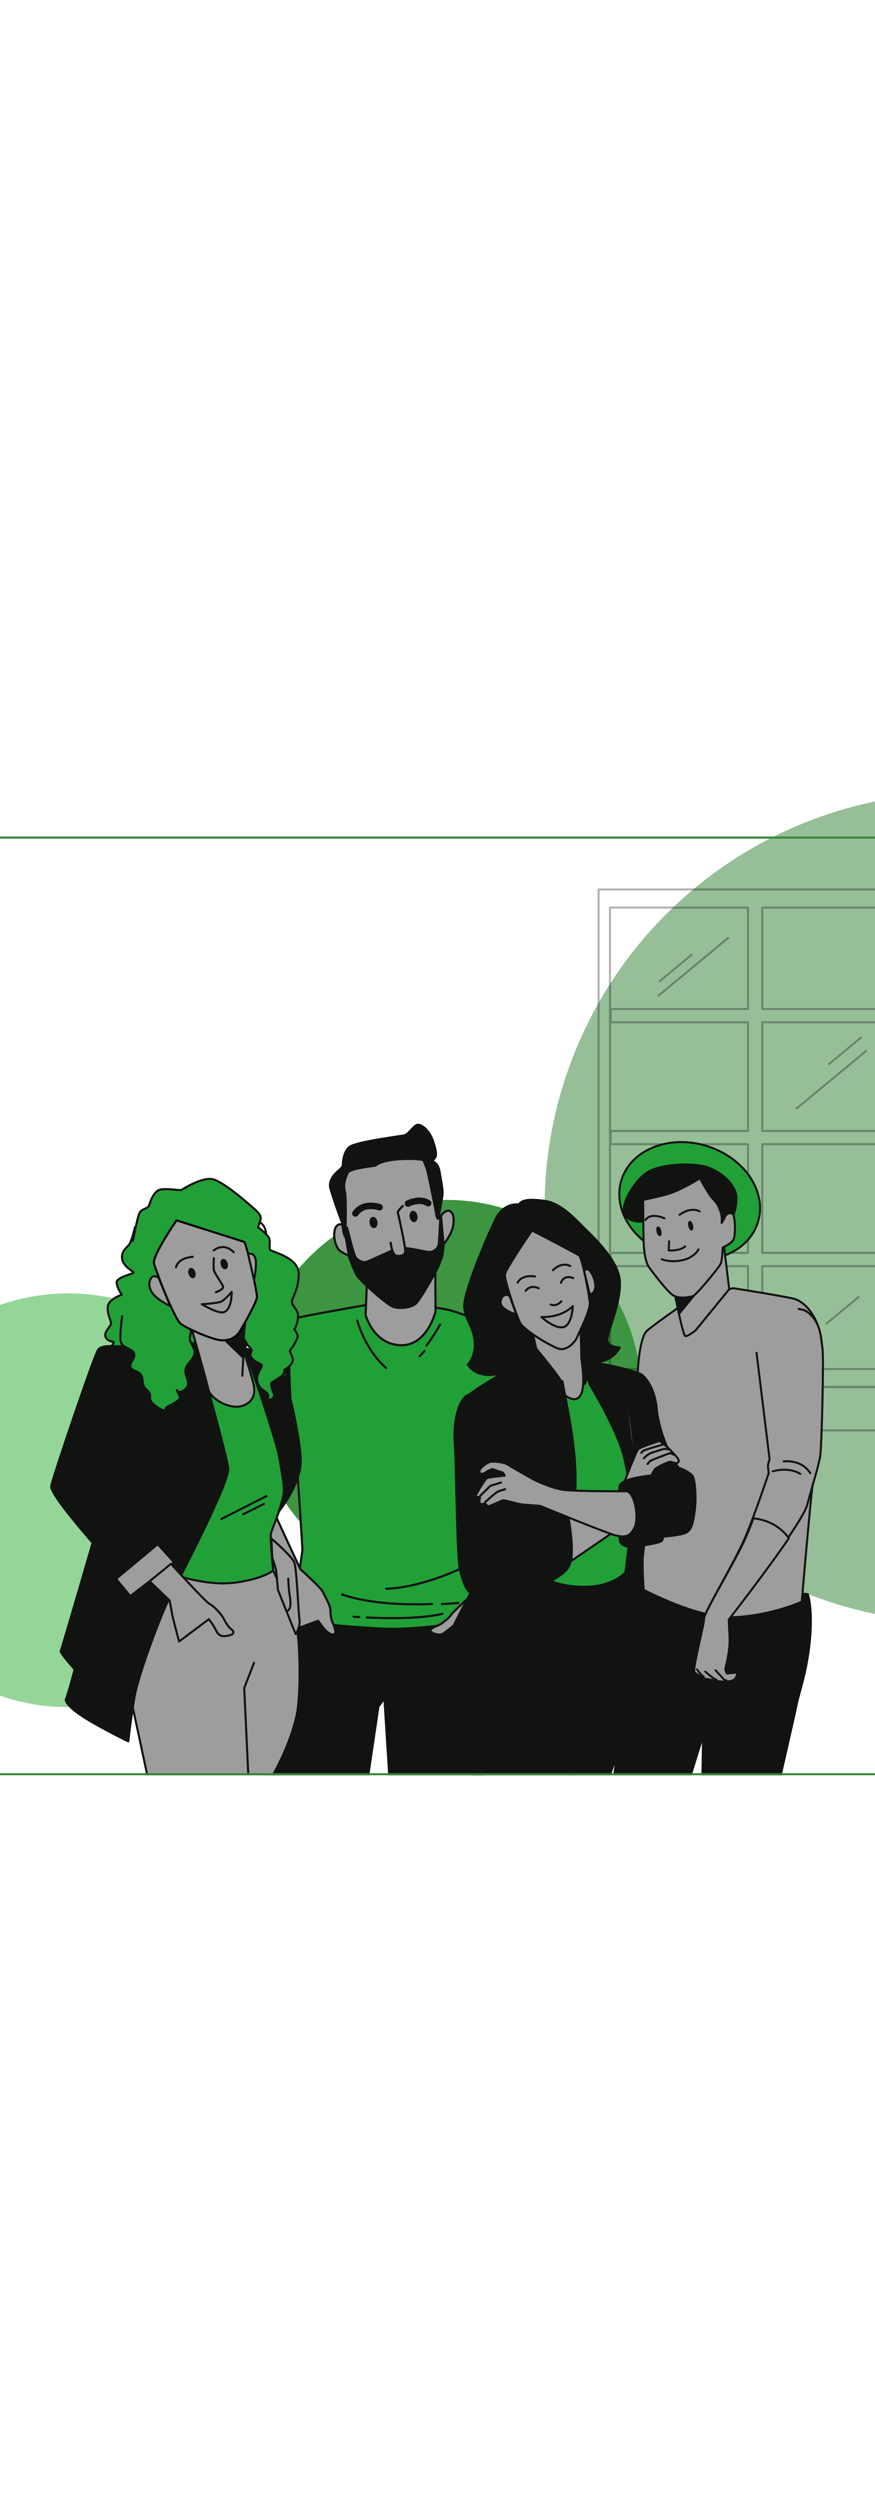 <svg width="360" height="1028" viewBox="0 0 360 1028" fill="none" xmlns="http://www.w3.org/2000/svg">
<g filter="url(#filter0_f_3139_434)">
<circle cx="28.075" cy="616.925" r="85.075" fill="#7FCE84" fill-opacity="0.83"/>
</g>
<g filter="url(#filter1_f_3139_434)">
<circle cx="394.668" cy="496.618" r="170.618" fill="#36853B" fill-opacity="0.52"/>
</g>
<g filter="url(#filter2_f_3139_434)">
<circle cx="183.89" cy="573.408" r="79.997" fill="#3D9542"/>
</g>
<g clip-path="url(#clip0_3139_434)">
<g opacity="0.3">
<path d="M313.617 520.642H370.396V562.946H313.617V520.642ZM250.96 373.204H307.74V414.915H251.248V420.364H307.74V465.054H251.248V470.502H307.74V515.193H251.248V520.642H307.74V562.946H250.96V373.204ZM313.617 420.364H370.396V465.054H313.617V420.364ZM313.617 470.502H370.396V515.192H313.617V470.502ZM370.396 414.915H313.617V373.204H370.396V414.915ZM246.27 570.395H375.085V365.754H246.27V570.395Z" stroke="black" stroke-width="0.853" stroke-miterlimit="10" stroke-linecap="round" stroke-linejoin="round"/>
<path d="M299.602 385.676L270.956 409.383" stroke="black" stroke-width="0.853" stroke-miterlimit="10" stroke-linecap="round" stroke-linejoin="round"/>
<path d="M356.401 432.102L327.755 455.809" stroke="black" stroke-width="0.853" stroke-miterlimit="10" stroke-linecap="round" stroke-linejoin="round"/>
<path d="M291.699 532.365L263.053 556.072" stroke="black" stroke-width="0.853" stroke-miterlimit="10" stroke-linecap="round" stroke-linejoin="round"/>
<path d="M284.579 392.59L271.449 403.456" stroke="black" stroke-width="0.853" stroke-miterlimit="10" stroke-linecap="round" stroke-linejoin="round"/>
<path d="M354.219 426.67L341.089 437.536" stroke="black" stroke-width="0.853" stroke-miterlimit="10" stroke-linecap="round" stroke-linejoin="round"/>
<path d="M290.012 539.773L276.882 550.639" stroke="black" stroke-width="0.853" stroke-miterlimit="10" stroke-linecap="round" stroke-linejoin="round"/>
<path d="M286.06 487.42L272.931 498.286" stroke="black" stroke-width="0.853" stroke-miterlimit="10" stroke-linecap="round" stroke-linejoin="round"/>
<path d="M353.232 533.352L340.101 544.218" stroke="black" stroke-width="0.853" stroke-miterlimit="10" stroke-linecap="round" stroke-linejoin="round"/>
<path d="M238.852 570.26H383.072V588.176H238.852V570.26Z" stroke="black" stroke-width="0.853" stroke-miterlimit="10" stroke-linecap="round" stroke-linejoin="round"/>
</g>
<path d="M311.312 504.036C306.435 516.229 290.141 521.588 274.918 516.006C259.694 510.422 251.306 496.01 256.182 483.816C261.058 471.621 277.352 466.263 292.575 471.846C307.799 477.429 316.188 491.841 311.312 504.036Z" fill="#21A038"/>
<path d="M256.181 483.816C261.057 471.622 277.352 466.263 292.575 471.846C307.799 477.43 316.188 491.841 311.312 504.036C306.436 516.23 290.142 521.589 274.918 516.006C259.694 510.422 251.306 496.01 256.181 483.816Z" stroke="#111311" stroke-width="0.831" stroke-miterlimit="10" stroke-linecap="round" stroke-linejoin="round"/>
<path d="M265.476 502.221C265.476 502.221 259.358 503.248 257.157 499.614C254.956 495.979 260.342 486.672 265.383 482.7C270.422 478.728 283.129 478.14 289.446 479.539C295.763 480.938 302.674 486.785 302.996 492.192C303.318 497.6 300.452 502.517 300.083 504.174C299.713 505.83 295.97 505.42 295.554 504.527C295.137 503.632 288.848 490.501 287.323 489.769C285.798 489.036 284.57 490.032 282.695 490.817C280.82 491.601 266.761 495.999 266.761 495.999L265.476 502.221Z" fill="#111311" stroke="#111311" stroke-width="0.831" stroke-miterlimit="10" stroke-linecap="round" stroke-linejoin="round"/>
<path d="M268.146 639.648L268.012 621.923L259.266 642.463L259.266 642.465C257.508 644.856 255.388 647.961 254.273 650.433C252.16 655.122 257.351 671.245 258.056 669.683C258.759 668.12 264.363 647.669 264.363 647.669C264.363 647.669 265.363 644.162 265.524 641.34L268.146 639.648Z" fill="#9D9D9D" stroke="#111311" stroke-width="0.831" stroke-miterlimit="10" stroke-linecap="round" stroke-linejoin="round"/>
<path d="M264.764 651.612C264.764 651.612 259.053 652.942 257.351 664.936C256.886 668.207 256.497 703.05 255.681 708.797L252.298 732.634L282.342 735.908L289.263 713.679L288.901 736.135L319.034 739.419C319.034 739.419 327.004 704.834 327.851 700.525C328.698 696.216 332.118 687.053 333.267 673.975C334.418 660.896 332.354 655.537 332.354 655.537L266.088 647.092L264.764 651.612Z" fill="#111311" stroke="#111311" stroke-width="0.831" stroke-miterlimit="10" stroke-linecap="round" stroke-linejoin="round"/>
<path d="M285.545 533.181C285.545 533.181 269.741 544.112 266.214 547.195C262.557 550.392 261.114 570.061 263.248 583.956C265.382 597.852 266.724 619.121 266.332 623.348C265.941 627.574 263.04 652.785 263.04 652.785C263.04 652.785 286.647 665.831 302.333 664.989C318.022 664.145 329.865 658.611 329.865 658.611C329.865 658.611 333.531 615.252 334.867 605.791C336.203 596.332 338.609 564.788 338.136 553.636C337.663 542.484 331.522 535.194 326.367 533.988C321.21 532.783 301.721 529.718 301.721 529.718L285.545 533.181Z" fill="#9D9D9D" stroke="#111311" stroke-width="0.831" stroke-miterlimit="10" stroke-linecap="round" stroke-linejoin="round"/>
<path d="M277.174 529.857C277.174 529.857 280.896 549.085 281.926 549.384C282.957 549.684 286.19 547.056 286.19 547.056L300.025 530.124L297.911 512.87C297.911 512.87 294.096 521.461 288.361 526.61C282.628 531.758 277.174 529.857 277.174 529.857Z" fill="#9D9D9D" stroke="#111311" stroke-width="0.831" stroke-miterlimit="10" stroke-linecap="round" stroke-linejoin="round"/>
<path d="M289.899 527.41L279.6 539.981L277.026 529.706L289.899 527.41Z" fill="#111311" stroke="#111311" stroke-width="0.831" stroke-miterlimit="10" stroke-linecap="round" stroke-linejoin="round"/>
<path d="M287.986 484.491C287.986 484.491 279.869 489.736 273.751 491.297C267.63 492.859 264.609 493.365 264.609 493.365C264.609 493.365 264.725 505.778 264.767 509.265C264.809 512.753 265.179 518.645 267.205 521.373C269.231 524.102 274.203 530.635 276.629 532.433C279.055 534.23 283.718 533.485 285.136 532.943C286.553 532.401 295.922 521.162 296.551 519.559C297.181 517.956 297.354 512.959 297.354 512.959C297.354 512.959 301.058 511.412 301.858 509.549C302.659 507.687 302.483 500.422 301.563 499.347C300.643 498.271 298.771 499.181 298.351 500.25C297.931 501.319 296.907 502.879 296.907 502.879C296.907 502.879 297.183 499.984 296.38 498.085C295.577 496.186 295.674 495.5 293.457 493.168C291.241 490.837 287.986 484.491 287.986 484.491Z" fill="#9D9D9D" stroke="#111311" stroke-width="0.831" stroke-miterlimit="10" stroke-linecap="round" stroke-linejoin="round"/>
<path d="M275.273 510.398L275.143 514.203C275.143 514.203 279.574 514.547 281.894 512.538" stroke="#111311" stroke-width="0.831" stroke-miterlimit="10" stroke-linecap="round" stroke-linejoin="round"/>
<path d="M272.251 517.784C272.251 517.784 275.312 519.261 280.488 518.265C285.664 517.27 287.383 513.757 287.383 513.757" stroke="#111311" stroke-width="0.831" stroke-miterlimit="10" stroke-linecap="round" stroke-linejoin="round"/>
<path d="M273.348 500.975C273.348 500.975 267.773 498.344 265.572 501.65" stroke="#111311" stroke-width="0.831" stroke-miterlimit="10" stroke-linecap="round" stroke-linejoin="round"/>
<path d="M279.575 499.545C279.575 499.545 283.958 496.053 287.846 498.14" stroke="#111311" stroke-width="0.831" stroke-miterlimit="10" stroke-linecap="round" stroke-linejoin="round"/>
<path d="M272.086 506.1C272.347 507.204 272.118 508.2 271.575 508.321C271.034 508.442 270.381 507.644 270.12 506.539C269.861 505.433 270.088 504.439 270.631 504.317C271.174 504.197 271.825 504.994 272.086 506.1Z" fill="#111311"/>
<path d="M285.147 503.801C285.408 504.906 285.179 505.9 284.636 506.022C284.094 506.142 283.443 505.345 283.181 504.24C282.921 503.134 283.149 502.139 283.692 502.019C284.235 501.898 284.885 502.695 285.147 503.801Z" fill="#111311"/>
<path d="M311.257 556.263L316.641 600.134C316.641 600.134 315.762 602.156 315.984 603.454C316.206 604.752 316.26 605.817 316.26 605.817C316.26 605.817 310.807 622.171 306.639 632.094C302.471 642.018 289.537 663.255 289.587 665.806C289.638 668.357 284.686 686.887 285.755 687.855C286.824 688.824 289.412 690.388 290.201 690.477C290.989 690.566 294.483 691.383 295.666 691.516C296.849 691.649 301.217 691.929 302.236 690.346C303.254 688.765 303.201 687.698 301.96 687.983C300.719 688.267 298.718 688.254 298.718 688.254L298.159 686.494C298.159 686.494 300.15 679.296 299.911 673.754C299.671 668.213 299.535 666.289 299.535 666.289C299.535 666.289 330.018 626.666 332.095 618.84C334.171 611.015 336.956 602.42 337.501 598.452C338.047 594.484 339.012 558.325 338.374 554.224C337.737 550.123 337.691 546.088 334.995 542.391C332.298 538.695 330.128 538.45 328.55 538.273" fill="#9D9D9D"/>
<path d="M311.257 556.263L316.641 600.134C316.641 600.134 315.762 602.156 315.984 603.454C316.206 604.752 316.26 605.817 316.26 605.817C316.26 605.817 310.807 622.171 306.639 632.094C302.471 642.018 289.537 663.255 289.587 665.806C289.638 668.357 284.686 686.887 285.755 687.855C286.824 688.824 289.412 690.388 290.201 690.477C290.989 690.566 294.483 691.383 295.666 691.516C296.849 691.649 301.217 691.929 302.236 690.346C303.254 688.765 303.201 687.698 301.96 687.983C300.719 688.267 298.718 688.254 298.718 688.254L298.159 686.494C298.159 686.494 300.15 679.296 299.911 673.754C299.671 668.213 299.535 666.289 299.535 666.289C299.535 666.289 330.018 626.666 332.095 618.84C334.171 611.015 336.956 602.42 337.501 598.452C338.047 594.484 339.012 558.325 338.374 554.224C337.737 550.123 337.691 546.088 334.995 542.391C332.298 538.695 330.128 538.45 328.55 538.273" stroke="#111311" stroke-width="0.831" stroke-miterlimit="10" stroke-linecap="round" stroke-linejoin="round"/>
<path d="M317.924 605.013C317.924 605.013 324.374 602.99 329.257 606.081" stroke="#111311" stroke-width="0.831" stroke-miterlimit="10" stroke-linecap="round" stroke-linejoin="round"/>
<path d="M322.436 600.937C322.436 600.937 329.732 599.886 333.382 605.825" stroke="#111311" stroke-width="0.831" stroke-miterlimit="10" stroke-linecap="round" stroke-linejoin="round"/>
<path d="M310.015 624.343C309.015 626.949 308.004 629.487 307.058 631.706C302.811 641.67 289.641 663.001 289.689 665.56C289.737 668.121 284.684 686.726 285.768 687.698C286.853 688.669 289.482 690.236 290.284 690.324C291.086 690.413 294.635 691.229 295.838 691.362C297.04 691.495 301.478 691.771 302.515 690.183C303.552 688.593 303.499 687.522 302.237 687.81C300.977 688.096 298.942 688.085 298.942 688.085L298.376 686.32C298.376 686.32 300.408 679.091 300.171 673.529C299.935 667.968 299.799 666.036 299.799 666.036C299.799 666.036 314.705 646.912 324.559 632.559C320.33 626.574 314.186 624.803 310.015 624.343Z" fill="#9D9D9D" stroke="#111311" stroke-width="0.831" stroke-miterlimit="10" stroke-linecap="round" stroke-linejoin="round"/>
<path d="M294.423 686.839C294.423 686.839 296.201 688.846 296.823 689.491C297.445 690.136 297.6 690.73 298.904 691.037" fill="#9D9D9D"/>
<path d="M294.423 686.839C294.423 686.839 296.201 688.846 296.823 689.491C297.445 690.136 297.6 690.73 298.904 691.037" stroke="#111311" stroke-width="0.831" stroke-miterlimit="10" stroke-linecap="round" stroke-linejoin="round"/>
<path d="M290.184 687.368C290.184 687.368 292.969 690.065 294.827 690.754L290.184 687.368Z" fill="#9D9D9D"/>
<path d="M290.184 687.368C290.184 687.368 292.969 690.065 294.827 690.754" stroke="#111311" stroke-width="0.831" stroke-miterlimit="10" stroke-linecap="round" stroke-linejoin="round"/>
<path d="M286.83 686.467C286.83 686.467 288.014 688.55 289.515 689.457L286.83 686.467Z" fill="#9D9D9D"/>
<path d="M286.83 686.467C286.83 686.467 288.014 688.55 289.515 689.457" stroke="#111311" stroke-width="0.831" stroke-miterlimit="10" stroke-linecap="round" stroke-linejoin="round"/>
<path d="M263.922 646.4C263.922 646.4 263.862 652.101 264.025 653.044C264.187 653.988 263.521 655.611 263.323 659.136C263.125 662.662 263.485 666.403 261.401 665.556C259.317 664.706 259.13 658.671 259.487 657.167C259.843 655.664 257.875 650.818 257.875 650.818" fill="#9D9D9D"/>
<path d="M263.922 646.4C263.922 646.4 263.862 652.101 264.025 653.044C264.187 653.988 263.521 655.611 263.323 659.136C263.125 662.662 263.485 666.403 261.401 665.556C259.317 664.706 259.13 658.671 259.487 657.167C259.843 655.664 257.875 650.818 257.875 650.818" stroke="#111311" stroke-width="0.831" stroke-miterlimit="10" stroke-linecap="round" stroke-linejoin="round"/>
<path d="M225.42 617.423C223.783 612.851 214.938 551.316 214.938 551.316C210.844 559.755 203.686 602.625 203.686 602.625L202.681 625.628L201.846 629.878C206.424 627.253 217.465 622.257 223.355 630.888C223.514 630.478 223.636 630.131 223.713 629.856C225.298 624.187 227.057 621.996 225.42 617.423Z" fill="#21A038"/>
<path d="M225.42 617.423C223.783 612.851 214.938 551.316 214.938 551.316C210.844 559.755 203.686 602.625 203.686 602.625L202.681 625.628L201.846 629.878C206.424 627.253 217.465 622.257 223.355 630.888C223.514 630.478 223.636 630.131 223.713 629.856C225.298 624.187 227.057 621.996 225.42 617.423Z" stroke="#111311" stroke-width="0.891" stroke-miterlimit="10" stroke-linecap="round" stroke-linejoin="round"/>
<path d="M220.214 622.647C221.338 622.955 222.414 623.382 223.397 623.961" stroke="#111311" stroke-width="0.891" stroke-miterlimit="10" stroke-linecap="round" stroke-linejoin="round"/>
<path d="M204.199 623.037C204.199 623.037 210.096 621.393 216.126 621.944" stroke="#111311" stroke-width="0.891" stroke-miterlimit="10" stroke-linecap="round" stroke-linejoin="round"/>
<path d="M222.634 620.485C222.634 620.485 218.069 616.837 213.915 617.759" stroke="#111311" stroke-width="0.891" stroke-miterlimit="10" stroke-linecap="round" stroke-linejoin="round"/>
<path d="M109.152 731.173L115.941 684.901L122.284 659.757L196.729 664.092L201.075 682.951L198.095 740.125L160.577 736.606L158.159 698.325L155.681 701.756L150.782 734.873L109.152 731.173Z" fill="#111311" stroke="#111311" stroke-width="0.891" stroke-miterlimit="10" stroke-linecap="round" stroke-linejoin="round"/>
<path d="M155.441 535.767C155.441 535.767 122.354 541.546 120.28 542.362C118.206 543.177 118.774 573.739 120.432 585.007C122.09 596.276 124.433 637.308 124.433 637.308L120.332 666.421C120.332 666.421 151.622 670.171 164.381 669.754C177.141 669.338 191.351 667.037 191.351 667.037C191.351 667.037 199 641.693 199.573 624.573C200.146 607.452 209.822 565.731 210.233 562.941C210.645 560.151 213.908 549.951 213.908 549.951C213.908 549.951 190.941 540.114 184.892 538.738C178.844 537.361 164.452 535.604 155.441 535.767Z" fill="#21A038" stroke="#111311" stroke-width="0.891" stroke-miterlimit="10" stroke-linecap="round" stroke-linejoin="round"/>
<path d="M147 543.017C147 543.017 149.951 554.676 158.814 562.493" stroke="#111311" stroke-width="0.891" stroke-miterlimit="10" stroke-linecap="round" stroke-linejoin="round"/>
<path d="M181.07 544.671C181.07 544.671 178.838 548.832 175.504 553.26" stroke="#111311" stroke-width="0.891" stroke-miterlimit="10" stroke-linecap="round" stroke-linejoin="round"/>
<path d="M174.647 555.549L172.701 557.726" stroke="#111311" stroke-width="0.891" stroke-miterlimit="10" stroke-linecap="round" stroke-linejoin="round"/>
<path d="M150.881 665.12C158.548 665.508 172.645 665.816 182.058 663.605" stroke="#111311" stroke-width="0.891" stroke-miterlimit="10" stroke-linecap="round" stroke-linejoin="round"/>
<path d="M145.438 664.796C145.438 664.796 146.307 664.87 147.806 664.963" stroke="#111311" stroke-width="0.891" stroke-miterlimit="10" stroke-linecap="round" stroke-linejoin="round"/>
<path d="M177.72 659.584C167.566 659.965 152.272 659.677 140.777 655.659" stroke="#111311" stroke-width="0.891" stroke-miterlimit="10" stroke-linecap="round" stroke-linejoin="round"/>
<path d="M188.537 659.162C188.537 659.162 185.955 659.413 181.83 659.584" stroke="#111311" stroke-width="0.891" stroke-miterlimit="10" stroke-linecap="round" stroke-linejoin="round"/>
<path d="M189.182 645.197C182.774 648.09 170.609 652.841 158.918 653.315" stroke="#111311" stroke-width="0.891" stroke-miterlimit="10" stroke-linecap="round" stroke-linejoin="round"/>
<path d="M193.806 643.019C193.806 643.019 192.93 643.479 191.382 644.204" stroke="#111311" stroke-width="0.891" stroke-miterlimit="10" stroke-linecap="round" stroke-linejoin="round"/>
<path d="M151.067 524.564L150.419 540.779C150.419 540.779 153.727 552.882 164.874 553.167C175.806 553.446 179.184 539.317 179.184 539.317L179.099 522.129C179.099 522.129 168.557 529.459 163.307 528.244C158.058 527.028 151.067 524.564 151.067 524.564Z" fill="#9D9D9D" stroke="#111311" stroke-width="0.891" stroke-miterlimit="10" stroke-linecap="round" stroke-linejoin="round"/>
<path d="M141.821 504.852C141.821 504.852 140.178 502.075 138.403 504.281C136.627 506.486 137.606 512.945 140.146 514.557C142.685 516.169 143.401 516.236 143.401 516.236C143.401 516.236 145.689 522.818 147.084 524.822C148.479 526.825 159.221 536.698 162.007 537.46C164.793 538.22 168.971 537.739 170.774 536.16C172.578 534.582 179.09 523.208 180.222 520.443C181.356 517.678 181.566 517.074 181.821 515.35C182.076 513.626 182.174 512.138 182.174 512.138C182.174 512.138 185.551 508.085 186.298 504.66C187.046 501.235 186.594 498.57 184.88 497.91C183.166 497.249 180.715 500.764 180.715 500.764L177.083 481.198C177.083 481.198 175.702 475.824 174.006 475.041C172.31 474.257 159.326 474.661 153.62 476.496C147.914 478.333 142.308 480.303 141.568 482.855C140.829 485.408 141.821 504.852 141.821 504.852Z" fill="#9D9D9D" stroke="#111311" stroke-width="0.891" stroke-miterlimit="10" stroke-linecap="round" stroke-linejoin="round"/>
<path d="M154.453 479.324C154.453 479.324 143.922 480.476 143.109 482.151C142.297 483.824 141.071 487.016 141.817 489.614C142.562 492.213 142.148 505.204 142.148 505.204C142.148 505.204 143.224 509.39 142.193 508.71C141.164 508.03 140.944 503.147 140.658 502.537C140.372 501.927 136.903 492.266 135.928 488.673C134.953 485.081 138.408 482.098 139.265 481.401C140.121 480.703 141.035 479.622 141.035 479.622C141.035 479.622 140.929 473.971 143.713 471.704C146.498 469.437 164.902 467.273 166.473 466.837C168.045 466.4 170.014 463.279 171.428 462.634C172.842 461.989 176.459 464.272 178.166 469.295C179.871 474.317 179.487 475.643 178.601 476.531L177.717 477.421C177.717 477.421 180.261 478.048 180.836 481.798C181.412 485.548 182.387 489.14 181.962 492.018C181.536 494.895 180.436 500.402 180.351 500.977C180.266 501.553 179.698 500.947 179.425 498.976C179.151 497.005 176.207 482.531 175.691 480.926C175.175 479.322 174.473 477.7 174.187 477.09C173.9 476.48 158.579 475.627 154.453 479.324Z" fill="#111311" stroke="#111311" stroke-width="0.891" stroke-miterlimit="10" stroke-linecap="round" stroke-linejoin="round"/>
<path d="M162.235 537.4C165.037 538.163 169.238 537.68 171.052 536.095C172.866 534.509 179.414 523.086 180.554 520.309C181.693 517.531 181.904 516.924 182.161 515.192C182.417 513.461 182.517 511.965 182.517 511.965L181.443 500.025C181.336 500.16 181.249 500.273 181.183 500.361C181.02 504.002 180.68 511.03 180.444 512.023C180.123 513.372 178.465 514.721 176.992 514.833C175.517 514.946 168.853 513.193 165.822 513.159C162.791 513.126 161.668 514.148 159.208 515.173C156.749 516.196 151.638 518.725 150.385 518.984C149.132 519.243 146.983 518.164 146.208 516.837C145.432 515.511 142.787 504.777 142.787 504.777C142.704 505.442 141.885 506.651 141.885 506.651L143.526 516.084C143.526 516.084 145.827 522.695 147.23 524.707C148.632 526.72 159.433 536.636 162.235 537.4Z" fill="#111311"/>
<path d="M162.235 537.4C165.037 538.163 169.238 537.68 171.052 536.095C172.866 534.509 179.414 523.086 180.554 520.309C181.693 517.531 181.904 516.924 182.161 515.192C182.417 513.461 182.517 511.965 182.517 511.965L181.443 500.025C181.336 500.16 181.249 500.273 181.183 500.361C181.02 504.002 180.68 511.03 180.444 512.023C180.123 513.372 178.465 514.721 176.992 514.833C175.517 514.946 168.853 513.193 165.822 513.159C162.791 513.126 161.668 514.148 159.208 515.173C156.749 516.196 151.638 518.725 150.385 518.984C149.132 519.243 146.983 518.164 146.208 516.837C145.432 515.511 142.787 504.777 142.787 504.777C142.704 505.442 141.885 506.651 141.885 506.651L143.526 516.084C143.526 516.084 145.827 522.695 147.23 524.707C148.632 526.72 159.433 536.636 162.235 537.4Z" stroke="#111311" stroke-width="0.891" stroke-miterlimit="10" stroke-linecap="round" stroke-linejoin="round"/>
<path d="M165.716 495.909C165.716 495.909 163.419 498.011 163.687 498.778C163.956 499.547 167.036 513.429 166.709 514.875C166.383 516.32 164.305 516.844 162.768 516.189C161.23 515.536 160.727 511.045 160.727 511.045" fill="#9D9D9D"/>
<path d="M165.716 495.909C165.716 495.909 163.419 498.011 163.687 498.778C163.956 499.547 167.036 513.429 166.709 514.875C166.383 516.32 164.305 516.844 162.768 516.189C161.23 515.536 160.727 511.045 160.727 511.045" stroke="#111311" stroke-width="0.891" stroke-miterlimit="10" stroke-linecap="round" stroke-linejoin="round"/>
<path d="M167.855 494.916C167.855 494.916 172.558 492.422 176.161 494.775" stroke="#111311" stroke-width="2.672" stroke-miterlimit="10" stroke-linecap="round" stroke-linejoin="round"/>
<path d="M156.18 496.429C156.18 496.429 149.631 494.073 146.216 498.987" stroke="#111311" stroke-width="2.672" stroke-miterlimit="10" stroke-linecap="round" stroke-linejoin="round"/>
<path d="M154.824 502.527C154.961 503.565 154.555 504.482 153.92 504.575C153.284 504.667 152.658 503.899 152.521 502.861C152.384 501.823 152.79 500.906 153.425 500.814C154.061 500.721 154.688 501.489 154.824 502.527Z" fill="#111311"/>
<path d="M152.499 502.862C152.341 501.826 152.738 500.911 153.386 500.817C154.035 500.723 154.688 501.486 154.847 502.522C155.005 503.557 154.608 504.473 153.959 504.567C153.311 504.661 152.658 503.897 152.499 502.862Z" stroke="#111311" stroke-width="0.891" stroke-miterlimit="10" stroke-linecap="round" stroke-linejoin="round"/>
<path d="M171.288 500.049C171.424 501.087 171.02 502.004 170.383 502.096C169.747 502.188 169.121 501.42 168.986 500.383C168.848 499.345 169.253 498.428 169.889 498.336C170.526 498.243 171.152 499.011 171.288 500.049Z" fill="#111311"/>
<path d="M168.964 500.387C168.806 499.352 169.203 498.436 169.851 498.342C170.499 498.248 171.153 499.012 171.311 500.047C171.469 501.083 171.072 501.998 170.424 502.092C169.776 502.186 169.122 501.423 168.964 500.387Z" stroke="#111311" stroke-width="0.891" stroke-miterlimit="10" stroke-linecap="round" stroke-linejoin="round"/>
<path d="M157.54 521.474C157.54 521.474 165.891 524.158 171.459 518.976" stroke="#111311" stroke-width="0.891" stroke-miterlimit="10" stroke-linecap="round" stroke-linejoin="round"/>
<path d="M224.719 629.844C224.685 629.969 224.638 630.112 224.587 630.264C224.638 630.113 224.685 629.969 224.719 629.844Z" stroke="#111311" stroke-width="0.891" stroke-miterlimit="10" stroke-linecap="round" stroke-linejoin="round"/>
<path d="M224.299 630.226C218.296 621.541 207.02 626.581 202.345 629.227L197.483 650.263L195.931 654.16C195.931 654.16 186.922 662.207 185.693 663.91C184.464 665.613 182.716 666.864 181.412 667.752C180.108 668.64 177.484 669.202 177.114 670.38C176.745 671.558 180.513 672.519 181.758 672.029C183.003 671.54 186.366 668.621 186.366 668.621L183.865 673.642L198.096 681.851C198.096 681.851 199.544 677.339 200.343 674.584C201.141 671.829 202.69 665.306 203.059 664.127C203.419 662.979 221.974 636.774 224.496 629.702C224.438 629.864 224.374 630.036 224.299 630.226Z" fill="#9D9D9D" stroke="#111311" stroke-width="0.891" stroke-miterlimit="10" stroke-linecap="round" stroke-linejoin="round"/>
<path d="M119.347 541.84C119.347 541.84 114.978 545.249 113.663 548.948C112.348 552.647 93.594 598.728 89.685 605.601C85.776 612.474 84.553 618.194 85.863 621.136C87.175 624.077 114.3 649.02 114.3 649.02C114.3 649.02 116.108 660.46 116.656 663.33C117.203 666.199 118.224 671.124 118.224 671.124L130.898 666.491C130.898 666.491 132.811 669.289 134.163 670.625C135.516 671.96 137.336 672.737 137.893 671.583C138.449 670.427 136.653 666.836 136.653 666.836C136.653 666.836 135.857 664.346 135.956 662.343C136.056 660.34 133.716 656.496 132.832 654.601C131.949 652.706 123.556 645.269 123.556 645.269L108.557 612.824L119.514 584.315C119.514 584.315 117.01 549.87 119.347 541.84Z" fill="#9D9D9D" stroke="#111311" stroke-width="0.891" stroke-miterlimit="10" stroke-linecap="round" stroke-linejoin="round"/>
<path d="M107.761 612.692L119.205 588.767C119.205 588.767 116.128 549.857 118.445 541.843C118.445 541.843 114.107 545.245 112.803 548.936C111.499 552.627 92.899 598.617 89.021 605.476C85.144 612.336 83.93 618.045 85.234 620.981C85.602 621.815 87.737 625.554 92.442 628.942C94.588 625.65 100.043 618.045 109.857 618.279L107.761 612.692Z" fill="#21A038" stroke="#111311" stroke-width="0.891" stroke-miterlimit="10" stroke-linecap="round" stroke-linejoin="round"/>
<path d="M94.01 609.753C94.01 609.753 100.065 609.453 105.26 612.312" stroke="#111311" stroke-width="0.891" stroke-miterlimit="10" stroke-linecap="round" stroke-linejoin="round"/>
<path d="M102.14 608.797C102.14 608.797 106.912 610.653 108.422 612.653" stroke="#111311" stroke-width="0.891" stroke-miterlimit="10" stroke-linecap="round" stroke-linejoin="round"/>
<path d="M203.683 649.385C203.683 649.385 189.477 678.686 191.347 695.389C193.217 712.09 194.301 732.246 194.301 732.246L247.968 737.294C247.968 737.294 256.493 717.672 257.288 705.491C258.081 693.31 258.35 679.595 258.35 679.595L259.842 644.455L206.352 639.423L203.683 649.385Z" fill="#111311" stroke="#111311" stroke-width="0.853" stroke-miterlimit="10" stroke-linecap="round" stroke-linejoin="round"/>
<path d="M225.892 681.746C225.892 681.746 232.225 701.902 234.207 717.399C236.189 732.896 235.684 735.613 235.684 735.613" stroke="#111311" stroke-width="0.853" stroke-miterlimit="10" stroke-linecap="round" stroke-linejoin="round"/>
<path d="M233.578 699.012C233.578 699.012 244.029 691.625 248.106 682.018" stroke="#111311" stroke-width="0.853" stroke-miterlimit="10" stroke-linecap="round" stroke-linejoin="round"/>
<path d="M244.854 561.743L218.802 567.981C218.802 567.981 225.949 583.651 226.322 605.161C226.694 626.671 222.798 648.147 222.798 648.147C222.798 648.147 228.814 652.789 241.314 652.49C253.815 652.191 258.392 645.404 258.392 645.404C258.392 645.404 261.891 609.821 259.054 595.297C256.216 580.774 244.854 561.743 244.854 561.743Z" fill="#21A038" stroke="#111311" stroke-width="0.853" stroke-miterlimit="10" stroke-linecap="round" stroke-linejoin="round"/>
<path d="M213.486 495.3C213.486 495.3 207.458 494.231 204.006 501.123C200.555 508.015 190.251 532.22 191.013 537.83C191.776 543.44 194.754 545.566 195.295 551.657C195.834 557.75 192.496 561.129 192.496 561.129C192.496 561.129 194.328 564.657 199.756 565.334C205.186 566.012 213.916 562.3 219.53 561.485C225.145 560.67 237.31 560.638 244.988 560.183C252.665 559.729 254.989 554.074 254.989 554.074C254.989 554.074 249.798 554.09 249.889 550.743C249.982 547.395 255.695 535.345 255.003 526.553C254.313 517.762 243.364 508.007 238.61 503.197C233.857 498.388 229.321 494.438 223.732 493.745C218.143 493.052 214.716 493.234 213.486 495.3Z" fill="#111311" stroke="#111311" stroke-width="0.853" stroke-miterlimit="10" stroke-linecap="round" stroke-linejoin="round"/>
<path d="M206.614 525.905C206.614 525.905 200.885 533.998 200.593 541.617C200.302 549.235 205.717 550.255 206.931 549.374" stroke="#111311" stroke-width="0.853" stroke-miterlimit="10" stroke-linecap="round" stroke-linejoin="round"/>
<path d="M239.2 516.904C239.2 516.904 249.677 529.232 250.397 540.965" stroke="#111311" stroke-width="0.853" stroke-miterlimit="10" stroke-linecap="round" stroke-linejoin="round"/>
<path d="M218.76 546.25L222.248 562.043C222.248 562.043 231.852 576.712 236.98 575.251C242.108 573.789 239.079 559.729 239.148 557.793C239.218 555.857 238.871 546.287 238.871 546.287C238.871 546.287 234.805 551.557 232.614 551.351C230.422 551.145 218.76 546.25 218.76 546.25Z" fill="#9D9D9D" stroke="#111311" stroke-width="0.853" stroke-miterlimit="10" stroke-linecap="round" stroke-linejoin="round"/>
<path d="M218.877 505.975C218.877 505.975 208.016 521.792 207.734 524.069C207.451 526.347 212.477 540.999 213.989 543.977C215.502 546.955 227.595 554.296 230.448 554.741C233.302 555.187 236.59 552.129 237.593 549.563C238.595 547 242.355 540.08 242.663 536.06C242.778 534.559 239.65 517.269 238.237 516.25C236.823 515.23 218.877 505.975 218.877 505.975Z" fill="#9D9D9D" stroke="#111311" stroke-width="0.853" stroke-miterlimit="10" stroke-linecap="round" stroke-linejoin="round"/>
<path d="M221.656 529.761C221.656 529.761 218.489 527.958 216.264 530.757" stroke="#111311" stroke-width="0.853" stroke-miterlimit="10" stroke-linecap="round" stroke-linejoin="round"/>
<path d="M230.774 527.493C230.774 527.493 231.784 523.975 235.799 525.545" stroke="#111311" stroke-width="0.853" stroke-miterlimit="10" stroke-linecap="round" stroke-linejoin="round"/>
<path d="M220.113 524.892C220.113 524.892 214.889 523.864 212.956 527.409" stroke="#111311" stroke-width="0.853" stroke-miterlimit="10" stroke-linecap="round" stroke-linejoin="round"/>
<path d="M227.534 522.312C227.534 522.312 230.749 518.681 234.609 520.592" stroke="#111311" stroke-width="0.853" stroke-miterlimit="10" stroke-linecap="round" stroke-linejoin="round"/>
<path d="M230.955 535.107C230.955 535.107 229.012 537.47 226.564 536.444" stroke="#111311" stroke-width="0.853" stroke-miterlimit="10" stroke-linecap="round" stroke-linejoin="round"/>
<path d="M235.684 537.037C235.684 537.037 231.811 541.724 222.753 541.577C222.753 541.577 228.149 546.549 231.769 545.714C235.391 544.88 235.684 537.037 235.684 537.037Z" fill="#9D9D9D" stroke="#111311" stroke-width="0.853" stroke-miterlimit="10" stroke-linecap="round" stroke-linejoin="round"/>
<path d="M209.648 532.861C209.648 532.861 206.92 531.204 206.014 534.856C205.109 538.508 212.425 540.48 212.425 540.48L209.648 532.861Z" fill="#9D9D9D" stroke="#111311" stroke-width="0.853" stroke-miterlimit="10" stroke-linecap="round" stroke-linejoin="round"/>
<path d="M240.399 522.97C240.399 522.97 240.579 521.494 241.985 522.033C243.393 522.571 245.378 527.198 244.864 529.767C244.348 532.335 242.628 532.195 242.628 532.195L240.399 522.97Z" fill="#9D9D9D" stroke="#111311" stroke-width="0.853" stroke-miterlimit="10" stroke-linecap="round" stroke-linejoin="round"/>
<path d="M214.304 560.371C214.304 560.371 193.364 572.023 192.245 574.367C191.125 576.713 196.418 649.916 196.418 649.916C196.418 649.916 172.437 692.106 176.13 700.168C179.823 708.231 199.889 717.515 200.71 718.995C201.532 720.475 214.55 683.363 219.924 669.341C225.299 655.318 234.392 629.916 236.215 617.654C238.038 605.392 235.232 588.656 234.234 583.131C233.237 577.604 231.404 567.968 231.404 567.968L214.304 560.371Z" fill="#111311" stroke="#111311" stroke-width="0.853" stroke-miterlimit="10" stroke-linecap="round" stroke-linejoin="round"/>
<path d="M219.13 552.789C219.13 552.789 231.828 567.959 231.058 568.575C230.289 569.19 220.789 580.377 220.789 580.377L210.372 560.998L219.13 552.789Z" fill="#111311" stroke="#111311" stroke-width="0.853" stroke-miterlimit="10" stroke-linecap="round" stroke-linejoin="round"/>
<path d="M242.423 568.965C242.423 568.965 252.433 585.338 256.052 596.718C259.67 608.098 259.626 627.708 258.703 635.323L256.962 649.69C256.962 649.69 257.663 686.531 258.575 692.747C259.487 698.963 260.758 710.468 260.758 710.468C260.758 710.468 262.819 709.966 263.577 702.335C264.334 694.703 265.454 663.466 264.639 650.954C263.823 638.443 265.334 617.974 264.293 614.196L263.251 610.418L281.494 606.744C281.494 606.744 271.789 595.244 270.16 578.908C269.419 571.475 266.288 567.235 264.335 565.471C262.384 563.707 246.951 560.47 244.295 560.39C241.64 560.309 242.423 568.965 242.423 568.965Z" fill="#111311" stroke="#111311" stroke-width="0.853" stroke-miterlimit="10" stroke-linecap="round" stroke-linejoin="round"/>
<path d="M240.563 569.087C240.563 569.087 241.35 566.864 242.319 567.309C243.288 567.753 251.261 573.626 252.17 573.18C253.079 572.736 244.96 559.784 243.322 557.863C241.684 555.942 239.958 554.72 239.958 554.72L239.545 558.039L240.563 569.087Z" fill="#111311" stroke="#111311" stroke-width="0.853" stroke-miterlimit="10" stroke-linecap="round" stroke-linejoin="round"/>
<path d="M257.247 570.902C257.247 570.902 261.116 591.034 260.987 599.536L257.247 570.902Z" fill="#9D9D9D"/>
<path d="M257.247 570.902C257.247 570.902 261.116 591.034 260.987 599.536" stroke="#111311" stroke-width="0.853" stroke-miterlimit="10" stroke-linecap="round" stroke-linejoin="round"/>
<path d="M256.476 610.566C256.476 610.566 261.701 596.613 262.635 595.834C263.569 595.054 270.704 592.691 271.273 592.6C271.843 592.51 275.85 596.207 276.451 596.987C277.052 597.765 279.84 600.048 279.146 601.138C278.452 602.23 276.764 601.204 275.798 601.113C274.833 601.023 269.907 603.594 269.578 603.996C269.248 604.399 267.286 607.826 266.61 608.773C265.934 609.721 256.476 610.566 256.476 610.566Z" fill="#9D9D9D" stroke="#111311" stroke-width="0.853" stroke-miterlimit="10" stroke-linecap="round" stroke-linejoin="round"/>
<path d="M277.617 598.343C277.617 598.343 275.881 597.41 275.298 597.643C274.715 597.876 267.836 600.398 267.412 600.839C266.987 601.28 266.437 601.996 266.437 601.996" stroke="#111311" stroke-width="0.853" stroke-miterlimit="10" stroke-linecap="round" stroke-linejoin="round"/>
<path d="M264.913 599.673C264.913 599.673 266.198 598.255 267.376 597.693C268.557 597.13 272.585 595.972 273.066 595.826C273.547 595.679 275.261 596.034 275.261 596.034" stroke="#111311" stroke-width="0.853" stroke-miterlimit="10" stroke-linecap="round" stroke-linejoin="round"/>
<path d="M272.582 594.082C272.582 594.082 264.929 596.146 264.389 596.768L263.851 597.391" stroke="#111311" stroke-width="0.853" stroke-miterlimit="10" stroke-linecap="round" stroke-linejoin="round"/>
<path d="M264.181 608.817C264.181 608.817 271.717 604.407 274.923 603.295C278.128 602.185 284.037 605.388 285.021 607.069C286.006 608.75 286.59 616.396 285.729 621.963C284.867 627.531 284.395 629.958 280.537 630.831C276.679 631.705 271.539 631.927 271.011 632.053C270.485 632.18 271.3 621.49 268.814 615.431C266.329 609.372 264.181 608.817 264.181 608.817Z" fill="#111311" stroke="#111311" stroke-width="0.853" stroke-miterlimit="10" stroke-linecap="round" stroke-linejoin="round"/>
<path d="M254.875 611.267C254.875 611.267 254.093 631.285 255.135 633.85C256.177 636.415 259.602 636.21 263.239 635.671C266.874 635.132 272.234 634.404 272.553 633.199C272.873 631.996 274.151 620.308 272.908 615.257C271.664 610.205 268.903 606.42 266.297 606.88C263.689 607.339 255.242 608.306 254.875 611.267Z" fill="#111311" stroke="#111311" stroke-width="0.853" stroke-miterlimit="10" stroke-linecap="round" stroke-linejoin="round"/>
<path d="M235.122 641.82L258.035 626.103L249.794 619.18L232.184 624.696C232.184 624.696 235.456 637.164 235.122 641.82Z" fill="#9D9D9D" stroke="#111311" stroke-width="0.853" stroke-miterlimit="10" stroke-linecap="round" stroke-linejoin="round"/>
<path d="M223.483 650.842C223.483 650.842 225.662 651.048 228.969 648.784C232.278 646.52 235.21 645.079 235.283 637.786C235.357 630.49 233.316 619.131 231.858 617.561C230.4 615.991 219.71 616.699 219.35 617.38C218.991 618.063 225.977 631.751 225.732 639.315C225.486 646.88 223.483 650.842 223.483 650.842Z" fill="#111311" stroke="#111311" stroke-width="0.853" stroke-miterlimit="10" stroke-linecap="round" stroke-linejoin="round"/>
<path d="M195.539 575.046C195.539 575.046 194.381 571.846 191.552 574.269C188.721 576.694 186.434 584.067 187.086 593.294C187.738 602.52 187.957 640.92 189.288 645.771C190.618 650.622 191.846 655.178 195.233 655.641C198.622 656.105 209.982 655.604 217.994 653.209C226.005 650.817 226.749 641.436 225.159 633.123C223.567 624.81 219.621 617.706 217.005 615.454C214.391 613.202 213.206 610.513 210.926 604.426C208.647 598.339 203.654 582.974 202.01 580.67" fill="#111311"/>
<path d="M195.539 575.046C195.539 575.046 194.381 571.846 191.552 574.269C188.721 576.694 186.434 584.067 187.086 593.294C187.738 602.52 187.957 640.92 189.288 645.771C190.618 650.622 191.846 655.178 195.233 655.641C198.622 656.105 209.982 655.604 217.994 653.209C226.005 650.817 226.749 641.436 225.159 633.123C223.567 624.81 219.621 617.706 217.005 615.454C214.391 613.202 213.206 610.513 210.926 604.426C208.647 598.339 203.654 582.974 202.01 580.67" stroke="#111311" stroke-width="0.853" stroke-miterlimit="10" stroke-linecap="round" stroke-linejoin="round"/>
<path d="M202.474 629.01C201.699 629.58 200.907 630.084 200.104 630.49" stroke="#111311" stroke-width="0.853" stroke-miterlimit="10" stroke-linecap="round" stroke-linejoin="round"/>
<path d="M212.432 617.842C212.432 617.842 208.956 623.305 204.487 627.37" stroke="#111311" stroke-width="0.853" stroke-miterlimit="10" stroke-linecap="round" stroke-linejoin="round"/>
<path d="M257.986 613.221C257.986 613.221 237.264 613.305 231.99 612.655C226.716 612.006 219.552 608.382 219.552 608.382C219.552 608.382 210.98 603.596 209.154 602.392C207.329 601.188 202.734 600.751 201.409 601.213C200.084 601.675 197.014 603.736 197.254 605.229C197.494 606.722 199.289 605.864 200.214 605.217C201.139 604.57 202.602 604.12 202.602 604.12L206.935 605.562L207.627 606.806C207.627 606.806 201.358 607.385 200.469 607.741C199.579 608.098 196.536 613.396 195.976 614.52C195.415 615.643 195.851 615.537 196.686 615.616L197.522 615.696C197.522 615.696 196.819 617.982 197.619 618.352C198.419 618.722 199.605 618.247 199.605 618.247C199.605 618.247 200.455 619.358 200.873 619.398C201.291 619.438 205.91 617.377 206.66 617.007C207.409 616.638 213.238 618.516 214.769 618.662C216.303 618.808 222.169 619.22 222.169 619.22C222.169 619.22 249.267 630.331 252.957 631.271C256.646 632.21 259.171 632.304 261.097 628.076C263.023 623.847 261.117 614.107 257.986 613.221Z" fill="#9D9D9D" stroke="#111311" stroke-width="0.853" stroke-miterlimit="10" stroke-linecap="round" stroke-linejoin="round"/>
<path d="M199.486 617.81C199.486 617.81 203.751 613.87 204.789 613.388C205.828 612.907 207.851 612.374 207.851 612.374" stroke="#111311" stroke-width="0.853" stroke-miterlimit="10" stroke-linecap="round" stroke-linejoin="round"/>
<path d="M197.344 615.315L201.801 610.958L206.16 609.632" stroke="#111311" stroke-width="0.853" stroke-miterlimit="10" stroke-linecap="round" stroke-linejoin="round"/>
<path d="M96.556 497.638C96.556 497.638 97.714 498.333 99.568 499.028C101.421 499.723 106.054 501.345 108.139 503.662C110.223 505.978 109.529 511.538 109.529 511.538" stroke="#111311" stroke-width="0.853" stroke-miterlimit="10" stroke-linecap="round" stroke-linejoin="round"/>
<path d="M70.109 516.909L68.294 520.802" stroke="#111311" stroke-width="0.853" stroke-miterlimit="10" stroke-linecap="round" stroke-linejoin="round"/>
<path d="M55.479 504.681C55.479 504.681 54.215 510.649 52.939 512.016C51.662 513.384 49.634 515 50.307 517.984C50.981 520.968 54.914 522.832 54.902 523.33C54.89 523.827 47.77 525.195 47.964 527.433C48.159 529.671 50.082 532.406 50.082 532.406C50.082 532.406 44.817 534.147 44.372 537.131C43.926 540.114 45.719 543.098 45.693 544.218C45.666 545.336 42.496 547.823 43.444 549.813C44.389 551.802 46.633 551.553 46.749 551.926C46.864 552.299 45.457 553.915 45.433 554.91C45.409 555.904 46.134 556.774 46.134 556.774H88.156L76.238 494.611L60.424 500.702L55.479 504.681Z" fill="#21A038" stroke="#111311" stroke-width="0.853" stroke-miterlimit="10" stroke-linecap="round" stroke-linejoin="round"/>
<path d="M112.408 645.755C112.408 645.755 121.075 665.48 122.213 670.322C123.35 675.164 123.89 696.717 122.086 705.111C118.8 720.397 109.383 734.879 109.383 734.879H61.648L51.805 688.917L66.181 644.14L112.408 645.755Z" fill="#9D9D9D" stroke="#111311" stroke-width="0.853" stroke-miterlimit="10" stroke-linecap="round" stroke-linejoin="round"/>
<path d="M104.491 683.771L100.473 694.172L102.387 734.656" stroke="#111311" stroke-width="0.853" stroke-miterlimit="10" stroke-linecap="round" stroke-linejoin="round"/>
<path d="M111.649 632.664C111.649 632.664 120.083 639.836 121.093 642.527C122.104 645.216 122.749 662.97 123.214 666.018C123.678 669.067 121.635 671.935 121.635 671.935L114.364 653.824C114.364 653.824 113.663 645.755 113.497 645.216C113.33 644.678 112 640.374 112 640.374L111.649 632.664Z" fill="#9D9D9D" stroke="#111311" stroke-width="0.853" stroke-miterlimit="10" stroke-linecap="round" stroke-linejoin="round"/>
<path d="M118.601 649.162C118.601 649.162 118.702 652.389 119.004 654.721C119.306 657.052 120.277 661.356 118.279 662.432" fill="#9D9D9D"/>
<path d="M118.601 649.162C118.601 649.162 118.702 652.389 119.004 654.721C119.306 657.052 120.277 661.356 118.279 662.432" stroke="#111311" stroke-width="0.853" stroke-miterlimit="10" stroke-linecap="round" stroke-linejoin="round"/>
<path d="M81.044 556.27L92.512 556.628L100.711 556.899L110.245 564.878C110.245 564.878 118.246 604.688 118.902 607.199C119.558 609.709 112.108 628.539 111.526 630.331C110.945 632.125 112.407 645.754 112.407 645.754C112.407 645.754 108.738 649.161 96.864 650.775C84.989 652.388 71.303 647.368 71.303 647.368C71.303 647.368 80.306 623.696 82.228 610.964C82.228 610.964 83.9 586.397 83.353 579.404C82.805 572.409 81.044 556.27 81.044 556.27Z" fill="#21A038" stroke="#111311" stroke-width="0.853" stroke-miterlimit="10" stroke-linecap="round" stroke-linejoin="round"/>
<path d="M109.652 615.195L91.087 624.611" stroke="#111311" stroke-width="0.853" stroke-miterlimit="10" stroke-linecap="round" stroke-linejoin="round"/>
<path d="M108.575 618.424L99.966 622.728" stroke="#111311" stroke-width="0.853" stroke-miterlimit="10" stroke-linecap="round" stroke-linejoin="round"/>
<path d="M77.904 543.088C77.904 543.088 84.801 566.97 85.693 571.197C86.585 575.425 95.417 580.397 100.829 577.662C106.241 574.927 104.503 569.705 103.588 566.473C102.671 563.24 100.711 556.899 100.711 556.899L102.798 537.504C102.798 537.504 96.246 546.207 93.86 547.201C91.473 548.196 77.904 543.088 77.904 543.088Z" fill="#9D9D9D" stroke="#111311" stroke-width="0.853" stroke-miterlimit="10" stroke-linecap="round" stroke-linejoin="round"/>
<path d="M90.808 549.371L99.847 558.093L102.067 539.381L90.808 549.371Z" fill="#111311" stroke="#111311" stroke-width="0.853" stroke-miterlimit="10" stroke-linecap="round" stroke-linejoin="round"/>
<path d="M100.164 557.142L99.689 565.704" stroke="#111311" stroke-width="0.853" stroke-miterlimit="10" stroke-linecap="round" stroke-linejoin="round"/>
<path d="M100.773 554.926C100.773 554.926 113.546 591.418 114.96 599.667C116.374 607.916 116.689 609.71 116.799 612.579C116.909 615.447 114.604 621.725 114.604 621.725C114.604 621.725 123.661 610.606 123.717 600.923C123.772 591.238 117.194 561.989 114.124 560.216C101.92 553.168 100.773 554.926 100.773 554.926Z" fill="#111311" stroke="#111311" stroke-width="0.853" stroke-miterlimit="10" stroke-linecap="round" stroke-linejoin="round"/>
<path d="M112.63 572.918C112.63 572.918 118.084 589.332 117.43 601.575" stroke="#111311" stroke-width="0.853" stroke-miterlimit="10" stroke-linecap="round" stroke-linejoin="round"/>
<path d="M69.29 514.504L75.084 506.298L101.9 533.526C101.9 533.526 100.27 549.44 100.258 549.937C100.246 550.435 101.92 553.169 101.92 553.169C101.92 553.169 102.652 553.791 103.252 554.662C103.852 555.532 103.231 555.532 103.077 556.775C102.922 558.018 103.777 558.64 104.384 559.263C104.99 559.884 106.467 560.506 107.325 561.003C108.183 561.5 107.41 562.618 106.762 563.738C106.113 564.857 105.191 566.971 106.256 569.208C107.321 571.446 107.951 571.073 109.774 572.813C111.596 574.554 108.947 576.171 108.947 576.171C108.947 576.171 110.323 575.797 111.451 575.425C112.579 575.051 113.107 573.808 112.631 572.938C112.154 572.067 111.229 569.208 111.614 568.711C111.999 568.214 115.522 566.473 116.55 565.105C117.578 563.738 116.465 563.49 117.347 562.992C118.23 562.495 119.998 561.375 120.413 559.635C120.828 557.895 118.766 555.78 119.402 555.159C120.039 554.537 122.43 550.709 122.458 549.591C122.484 548.471 121.068 546.579 121.068 546.579C121.068 546.579 121.991 545.835 122.576 542.229C123.161 538.624 120.328 537.504 120.128 535.515C119.928 533.526 122.854 530.791 122.898 523.828C122.942 516.866 111.431 514.753 111.079 513.882C110.728 513.011 111.134 511.644 110.93 509.779C110.727 507.914 106.206 504.682 106.206 504.682C106.206 504.682 106.747 502.817 107.151 501.573C107.554 500.33 106.96 499.212 104.77 497.222C102.58 495.233 91.99 485.908 87.539 484.913C83.086 483.919 75.634 488.768 74.751 489.265C73.868 489.763 66.824 488.022 64.669 489.763C62.513 491.502 61.819 494.487 61.291 495.73C60.763 496.973 58.899 496.973 57.749 498.217C56.6 499.46 54.722 510.277 54.722 510.277" fill="#21A038"/>
<path d="M69.29 514.504L75.084 506.298L101.9 533.526C101.9 533.526 100.27 549.44 100.258 549.937C100.246 550.435 101.92 553.169 101.92 553.169C101.92 553.169 102.652 553.791 103.252 554.662C103.852 555.532 103.231 555.532 103.077 556.775C102.922 558.018 103.777 558.64 104.384 559.263C104.99 559.884 106.467 560.506 107.325 561.003C108.183 561.5 107.41 562.618 106.762 563.738C106.113 564.857 105.191 566.971 106.256 569.208C107.321 571.446 107.951 571.073 109.774 572.813C111.596 574.554 108.947 576.171 108.947 576.171C108.947 576.171 110.323 575.797 111.451 575.425C112.579 575.051 113.107 573.808 112.631 572.938C112.154 572.067 111.229 569.208 111.614 568.711C111.999 568.214 115.522 566.473 116.55 565.105C117.578 563.738 116.465 563.49 117.347 562.992C118.23 562.495 119.998 561.375 120.413 559.635C120.828 557.895 118.766 555.78 119.402 555.159C120.039 554.537 122.43 550.709 122.458 549.591C122.484 548.471 121.068 546.579 121.068 546.579C121.068 546.579 121.991 545.835 122.576 542.229C123.161 538.624 120.328 537.504 120.128 535.515C119.928 533.526 122.854 530.791 122.898 523.828C122.942 516.866 111.431 514.753 111.079 513.882C110.728 513.011 111.134 511.644 110.93 509.779C110.727 507.914 106.206 504.682 106.206 504.682C106.206 504.682 106.747 502.817 107.151 501.573C107.554 500.33 106.96 499.212 104.77 497.222C102.58 495.233 91.99 485.908 87.539 484.913C83.086 483.919 75.634 488.768 74.751 489.265C73.868 489.763 66.824 488.022 64.669 489.763C62.513 491.502 61.819 494.487 61.291 495.73C60.763 496.973 58.899 496.973 57.749 498.217C56.6 499.46 54.722 510.277 54.722 510.277" stroke="#111311" stroke-width="0.853" stroke-miterlimit="10" stroke-linecap="round" stroke-linejoin="round"/>
<path d="M80.324 552.236C80.324 552.236 93.305 597.873 93.878 603.792C94.453 609.709 74.146 648.444 70.004 656.513C65.863 664.583 56.839 689.15 55.379 697.579C53.919 706.007 52.779 716.049 52.779 716.049C52.779 716.049 41.967 710.849 34.903 706.366C27.838 701.883 26.644 699.372 27.203 698.476C27.763 697.579 30.723 686.461 30.723 686.461C30.723 686.461 24.612 679.646 24.988 678.928C25.364 678.211 39.253 630.511 39.253 630.511C39.253 630.511 42.909 553.76 44.344 553.76C45.778 553.76 80.324 552.236 80.324 552.236Z" fill="#111311" stroke="#111311" stroke-width="0.853" stroke-miterlimit="10" stroke-linecap="round" stroke-linejoin="round"/>
<path d="M79.014 574.028L93.879 603.792" stroke="#111311" stroke-width="0.853" stroke-miterlimit="10" stroke-linecap="round" stroke-linejoin="round"/>
<path d="M52.939 554.297C52.939 554.297 42.231 552.145 40.368 555.014C38.505 557.884 22.084 606.481 21.079 610.964C20.073 615.447 50.829 648.622 50.829 648.622L66.687 638.042L47.96 611.681L58.198 574.023" fill="#111311"/>
<path d="M52.939 554.297C52.939 554.297 42.231 552.145 40.368 555.014C38.505 557.884 22.084 606.481 21.079 610.964C20.073 615.447 50.829 648.622 50.829 648.622L66.687 638.042L47.96 611.681L58.198 574.023" stroke="#111311" stroke-width="0.853" stroke-miterlimit="10" stroke-linecap="round" stroke-linejoin="round"/>
<path d="M55.509 585.727L47.865 609.356L64.968 634.994" stroke="#111311" stroke-width="0.853" stroke-miterlimit="10" stroke-linecap="round" stroke-linejoin="round"/>
<path d="M57.594 578.315L56.498 581.809" stroke="#111311" stroke-width="0.853" stroke-miterlimit="10" stroke-linecap="round" stroke-linejoin="round"/>
<path d="M64.886 634.992L47.763 649.25L53.589 656.326L71.604 642.437L64.886 634.992Z" fill="#9D9D9D" stroke="#111311" stroke-width="0.853" stroke-miterlimit="10" stroke-linecap="round" stroke-linejoin="round"/>
<path d="M70.332 643.064C70.332 643.064 84.654 658.844 86.25 659.562C87.847 660.28 90.992 663.687 91.849 665.3C92.707 666.914 93.91 669.066 95.143 669.962C96.377 670.859 96.53 671.935 94.365 672.474C92.2 673.011 90.223 673.191 89.028 670.68C87.835 668.17 85.918 665.838 85.918 665.838L73.682 674.984C73.682 674.984 71.048 665.3 70.737 663.327C70.426 661.355 69.787 658.127 69.787 658.127L61.55 650.237L70.332 643.064Z" fill="#9D9D9D" stroke="#111311" stroke-width="0.853" stroke-miterlimit="10" stroke-linecap="round" stroke-linejoin="round"/>
<path d="M50.265 541.233C50.265 541.233 49.078 549.188 49.757 551.926C50.476 554.822 56.305 554.303 55.109 558.149C54.724 559.389 53.218 560.712 53.689 562.119C54.172 563.56 56.069 563.642 57.122 564.46C59.058 565.964 58.366 567.578 59.023 569.707C59.5 571.245 61.138 571.777 61.581 572.997C62.106 574.442 61.099 575.345 62.703 576.916C65.495 579.652 67.597 580.148 67.976 579.9C68.355 579.652 67.624 579.03 69.385 578.159C71.147 577.289 74.543 575.673 73.956 574.305C73.376 572.959 72.797 571.613 72.783 571.58C73.603 573.468 76.149 571.561 76.845 570.567C78.433 568.299 76.004 565.856 76.288 563.405C76.602 560.688 79.662 559.288 80.004 556.55C80.339 553.869 77.555 552.023 78.161 549.564C78.437 548.445 78.591 547.201 78.591 547.201C78.591 547.201 77.782 544.715 76.559 543.844C75.337 542.974 74.924 539.493 74.83 538.25" fill="#21A038"/>
<path d="M50.265 541.233C50.265 541.233 49.078 549.188 49.757 551.926C50.476 554.822 56.305 554.303 55.109 558.149C54.724 559.389 53.218 560.712 53.689 562.119C54.172 563.56 56.069 563.642 57.122 564.46C59.058 565.964 58.366 567.578 59.023 569.707C59.5 571.245 61.138 571.777 61.581 572.997C62.106 574.442 61.099 575.345 62.703 576.916C65.495 579.652 67.597 580.148 67.976 579.9C68.355 579.652 67.624 579.03 69.385 578.159C71.147 577.289 74.543 575.673 73.956 574.305C73.376 572.959 72.797 571.613 72.783 571.58C73.603 573.468 76.149 571.561 76.845 570.567C78.433 568.299 76.004 565.856 76.288 563.405C76.602 560.688 79.662 559.288 80.004 556.55C80.339 553.869 77.555 552.023 78.161 549.564C78.437 548.445 78.591 547.201 78.591 547.201C78.591 547.201 77.782 544.715 76.559 543.844C75.337 542.974 74.924 539.493 74.83 538.25" stroke="#111311" stroke-width="0.853" stroke-miterlimit="10" stroke-linecap="round" stroke-linejoin="round"/>
<path d="M72.63 501.813C72.63 501.813 62.579 516.427 63.348 519.519C64.116 522.611 71.786 542.425 74.408 544.393C77.03 546.36 87.598 550.998 91.108 551.139C94.617 551.279 97.18 549.874 98.645 547.484C100.108 545.096 105.683 535.399 105.734 533.291C105.785 531.183 101.286 510.953 100.45 510.672C99.614 510.39 72.63 501.813 72.63 501.813Z" fill="#9D9D9D" stroke="black" stroke-width="0.853" stroke-miterlimit="10" stroke-linecap="round" stroke-linejoin="round"/>
<path d="M87.99 517.34C87.99 517.34 87.701 521.241 88.06 522.508C88.419 523.776 91.721 528.359 91.799 529.139C91.878 529.919 90.592 530.699 88.819 531.382" stroke="#111311" stroke-width="0.853" stroke-miterlimit="10" stroke-linecap="round" stroke-linejoin="round"/>
<path d="M65.304 525.559C65.304 525.559 63.105 523.588 61.926 525.978C60.747 528.368 61.654 531.602 65.381 534.276C69.109 536.95 69.951 536.951 69.951 536.951L65.304 525.559Z" fill="#9D9D9D" stroke="#111311" stroke-width="0.853" stroke-miterlimit="10" stroke-linecap="round" stroke-linejoin="round"/>
<path d="M102.085 515.724C102.085 515.724 104.076 514.74 104.999 517.27C105.921 519.799 104.5 526.265 104.5 526.265L102.085 515.724Z" fill="#9D9D9D" stroke="#111311" stroke-width="0.853" stroke-miterlimit="10" stroke-linecap="round" stroke-linejoin="round"/>
<path d="M83.026 536.3C83.026 536.3 89.499 535.958 91.068 535.196C92.637 534.431 95.327 531.228 95.327 531.228C95.327 531.228 95.5 538.42 92.107 539.567C89.723 540.373 83.026 536.3 83.026 536.3Z" fill="#9D9D9D" stroke="#111311" stroke-width="0.853" stroke-miterlimit="10" stroke-linecap="round" stroke-linejoin="round"/>
<path d="M72.42 521.142C72.42 521.142 72.831 517.363 79.325 516.791L72.42 521.142Z" fill="#9D9D9D"/>
<path d="M72.42 521.142C72.42 521.142 72.831 517.363 79.325 516.791" stroke="#111311" stroke-width="0.853" stroke-miterlimit="10" stroke-linecap="round" stroke-linejoin="round"/>
<path d="M87.895 514.2C87.895 514.2 91.885 510.622 96.128 514.901L87.895 514.2Z" fill="#9D9D9D"/>
<path d="M87.895 514.2C87.895 514.2 91.885 510.622 96.128 514.901" stroke="#111311" stroke-width="0.853" stroke-miterlimit="10" stroke-linecap="round" stroke-linejoin="round"/>
<path d="M80.362 523.057C80.722 524.217 80.391 525.347 79.621 525.584C78.851 525.819 77.934 525.07 77.573 523.911C77.213 522.75 77.543 521.619 78.314 521.383C79.084 521.148 80 521.896 80.362 523.057Z" fill="#111311"/>
<path d="M93.628 519.381C93.989 520.541 93.656 521.672 92.887 521.908C92.117 522.144 91.2 521.394 90.84 520.234C90.478 519.074 90.81 517.943 91.58 517.707C92.349 517.472 93.267 518.22 93.628 519.381Z" fill="#111311"/>
</g>
<rect x="-28.573" y="344.427" width="425.778" height="385.147" stroke="#36853B" stroke-width="0.853"/>
<defs>
<filter id="filter0_f_3139_434" x="-383" y="205.851" width="822.149" height="822.15" filterUnits="userSpaceOnUse" color-interpolation-filters="sRGB">
<feFlood flood-opacity="0" result="BackgroundImageFix"/>
<feBlend mode="normal" in="SourceGraphic" in2="BackgroundImageFix" result="shape"/>
<feGaussianBlur stdDeviation="163" result="effect1_foregroundBlur_3139_434"/>
</filter>
<filter id="filter1_f_3139_434" x="-101.95" y="0" width="993.236" height="993.236" filterUnits="userSpaceOnUse" color-interpolation-filters="sRGB">
<feFlood flood-opacity="0" result="BackgroundImageFix"/>
<feBlend mode="normal" in="SourceGraphic" in2="BackgroundImageFix" result="shape"/>
<feGaussianBlur stdDeviation="163" result="effect1_foregroundBlur_3139_434"/>
</filter>
<filter id="filter2_f_3139_434" x="-96.107" y="293.411" width="559.994" height="559.994" filterUnits="userSpaceOnUse" color-interpolation-filters="sRGB">
<feFlood flood-opacity="0" result="BackgroundImageFix"/>
<feBlend mode="normal" in="SourceGraphic" in2="BackgroundImageFix" result="shape"/>
<feGaussianBlur stdDeviation="100" result="effect1_foregroundBlur_3139_434"/>
</filter>
<clipPath id="clip0_3139_434">
<rect x="-29" y="344" width="426.632" height="386" fill="white"/>
</clipPath>
</defs>
</svg>
